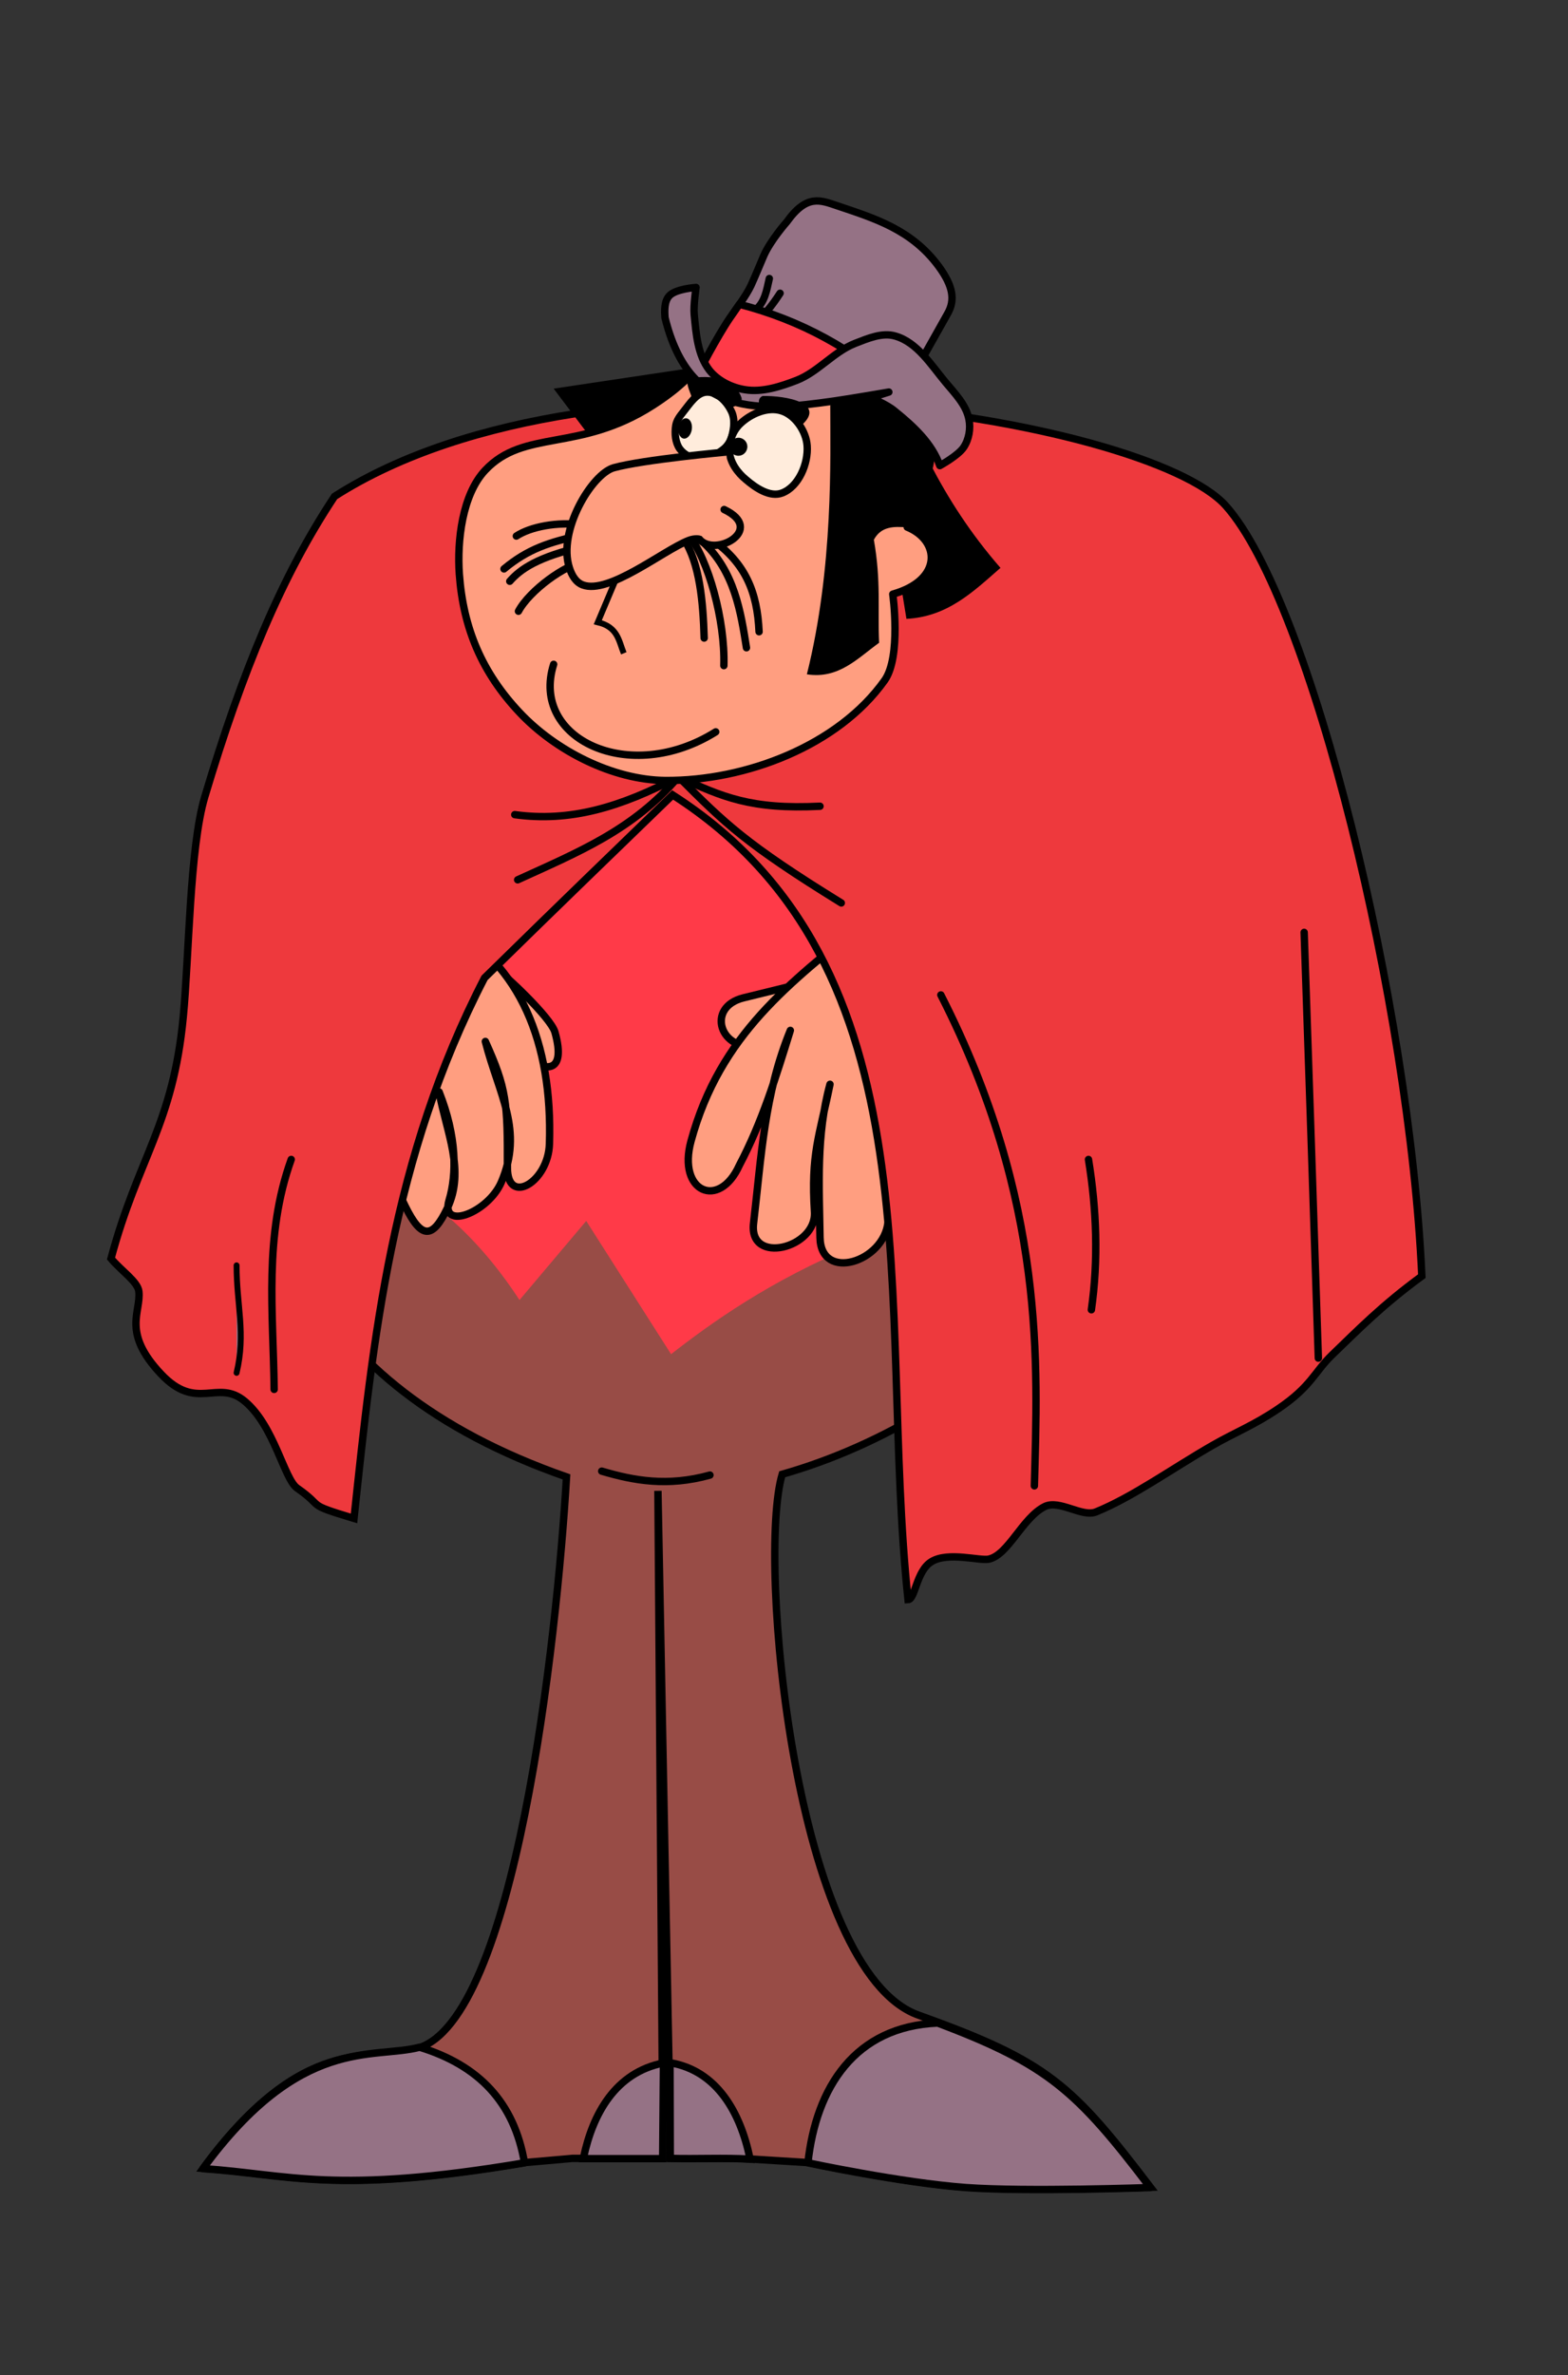 <?xml version="1.0" encoding="utf-8"?>
<!-- Generator: Adobe Illustrator 25.1.0, SVG Export Plug-In . SVG Version: 6.00 Build 0)  -->
<svg version="1.1"
	 id="svg5131" inkscape:version="0.48.0 r9654" sodipodi:docname="ÐÐ¾Ð²Ñ‹Ð¹ Ð´Ð¾ÐºÑƒÐ¼ÐµÐ½Ñ‚ 51" xmlns:cc="http://creativecommons.org/ns#" xmlns:dc="http://purl.org/dc/elements/1.1/" xmlns:inkscape="http://www.inkscape.org/namespaces/inkscape" xmlns:ns1="http://sozi.baierouge.fr" xmlns:rdf="http://www.w3.org/1999/02/22-rdf-syntax-ns#" xmlns:sodipodi="http://sodipodi.sourceforge.net/DTD/sodipodi-0.dtd" xmlns:svg="http://www.w3.org/2000/svg"
	 xmlns="http://www.w3.org/2000/svg" xmlns:xlink="http://www.w3.org/1999/xlink" x="0px" y="0px" viewBox="0 0 596.9 903.7"
	 style="enable-background:new 0 0 596.9 903.7;" xml:space="preserve">
<rect x="0" y="0" width="596.9" height="903.7" fill="#333333" stroke="none"/>
<style type="text/css">
	.st0{fill:#984C46;stroke:#000000;stroke-width:2.812;stroke-linecap:round;}
	.st1{fill:#957285;stroke:#000000;stroke-width:2.812;stroke-linecap:round;stroke-linejoin:round;}
	.st2{fill:#957285;stroke:#000000;stroke-width:2.812;stroke-linecap:round;}
	.st3{fill:#FF3A48;}
	.st4{fill:none;stroke:#000000;stroke-width:2.812;stroke-linecap:round;stroke-linejoin:round;}
	.st5{fill:#FF9E80;stroke:#000000;stroke-width:2.812;stroke-linecap:round;stroke-linejoin:round;}
	.st6{fill:#EE393D;stroke:#000000;stroke-width:2.812;}
	.st7{fill:none;stroke:#000000;stroke-width:2.812;stroke-linecap:round;}
	.st8{fill:#FFECDC;stroke:#000000;stroke-width:2.812;stroke-linecap:round;}
	.st9{fill:#FF3A48;stroke:#000000;stroke-width:2.812;stroke-linecap:round;stroke-linejoin:round;}
	.st10{fill:none;stroke:#000000;stroke-width:2.25;}
	.st11{fill:#FF9E80;stroke:#000000;stroke-width:2.812;stroke-linecap:round;}
	.st12{fill:#957285;stroke:#000000;stroke-width:2.25;stroke-linecap:round;stroke-linejoin:round;}
</style>
<sodipodi:namedview  bordercolor="#666666" borderopacity="1.0" fit-margin-bottom="0" fit-margin-left="0" fit-margin-right="0" fit-margin-top="0" id="base" inkscape:current-layer="layer1" inkscape:cx="666.65625" inkscape:cy="476.32902" inkscape:document-units="px" inkscape:pageopacity="0.0" inkscape:pageshadow="2" inkscape:window-height="904" inkscape:window-maximized="1" inkscape:window-width="1280" inkscape:window-x="-4" inkscape:window-y="-4" inkscape:zoom="0.35" pagecolor="#ffffff" showgrid="false">
	</sodipodi:namedview>
<g id="layer1" transform="translate(291.66 -105.02)" inkscape:groupmode="layer" inkscape:label="Layer 1">
	<g id="g6298">
		<path id="path4975" inkscape:connector-curvature="0" sodipodi:nodetypes="ccsccccccccscsccc" class="st0" d="M-193.7,502.1
			C-197.4,562.3-177.9,631.4-76,667c-3.7,62.8-19.7,206.7-56.7,217.4c-17.9,5.2-43.5-6.3-81.6,45.7c32.6,2.2,50.2,10,122.4-2.2
			l18.1-1.6h34.5l-1.9-254l4.9,254h26.2l26.1,1.6c0,0,35.6,7.6,60.1,9.4c23.1,1.7,70.2,0,70.2,0c-29.9-39.2-39.1-47.9-88.3-65.5
			C10.9,855-3.5,698.3,6.1,666c77.4-22.1,148-91.1,148.1-169.8C-3.6,513.2-93.6,513.8-193.7,502.1L-193.7,502.1z"/>
		<path id="path4977" inkscape:connector-curvature="0" sodipodi:nodetypes="ccscc" class="st1" d="M65.3,874.8
			C33.8,876.1,19,899.3,15.9,928c0,0,35.6,7.6,60.1,9.4c23.1,1.7,70.2,0,70.2,0C118.2,900.6,107.2,890.6,65.3,874.8z"/>
		<path id="path4979" inkscape:connector-curvature="0" sodipodi:nodetypes="cccc" class="st1" d="M-92,928
			c-3.9-23-17.4-37.1-39.9-44c-17.8,4.7-45.3-4.6-82.5,46.2C-181.7,932.4-164.2,940.2-92,928L-92,928z"/>
		<path id="path4981" inkscape:connector-curvature="0" sodipodi:nodetypes="cccccc" class="st2" d="M-39.1,890
			c-18.3,3.6-26.9,19.4-30.4,35.9l-0.1,0.5h30.2L-39.1,890L-39.1,890z"/>
		<path id="path4983" inkscape:connector-curvature="0" sodipodi:nodetypes="cccccc" class="st2" d="M-6.1,926.6l-0.1-0.4
			c-3.6-17.3-12.5-33.3-30.4-36.3l0.1,36.4C-26.3,926.6-16.2,926-6.1,926.6L-6.1,926.6z"/>
		<path id="path4985" inkscape:connector-curvature="0" sodipodi:nodetypes="cccccccc" class="st3" d="M-201.4,528.1
			c36.7,15.8,74.6,21.2,107.5,71.6l25.4-30.1l32.3,50.7C-6.3,597,54.1,555,163.4,555.1c-2.6-59.8,15.3-191.6-8.1-237.5
			c-59.3-70.6-260.6-67.5-309.9-2.9C-188.2,370.5-197.7,486.5-201.4,528.1L-201.4,528.1z"/>
		<path id="path5059" inkscape:connector-curvature="0" sodipodi:nodetypes="cc" class="st4" d="M-62.6,664.8
			c12.2,3.6,25,6,41.2,1.5"/>
		<path id="path5063" inkscape:connector-curvature="0" sodipodi:nodetypes="cssc" class="st5" d="M-101.7,474.6
			c1.6,0.8,19.7,17.5,21.3,23.2c4.5,16-3.7,16.3-14.9,6.8l-16.7-14.3"/>
		<path id="path5061" inkscape:connector-curvature="0" sodipodi:nodetypes="csscsscssc" class="st5" d="M-152.7,522
			c11.6,15.5,6.9,25.1,15.3,42c6.1,12.4,10.3,12.7,16,0.8c6.9-14.4-0.3-28.9-3.1-44.3c6.7,16.9,6.8,31.2,3.8,41.2
			c-3.5,11.8,14.9,4.8,19.9-6.9c8.5-19.9-0.9-33.1-6.1-53.5c8.1,17.9,8.5,23.3,8.4,48.1c0,14.5,15.6,5.5,16-9.2
			c1.2-38.6-11.3-68.2-38.9-83.2"/>
		<path id="path5065" inkscape:connector-curvature="0" sodipodi:nodetypes="cssc" class="st5" d="M17.9,478.2l-26.5,6.5
			c-14.4,3.5-9.2,20.7,5.9,18.4l31.9-4.9"/>
		<path id="path5067" inkscape:connector-curvature="0" sodipodi:nodetypes="csccccccsc" class="st5" d="M37.5,455.8
			c-28.2,23.1-55,42.7-66.1,83.4c-5.3,19.4,10.7,26.3,18.4,9.2c8.6-16.3,14-33.8,19.4-51.3c-9.9,24.2-11,47.7-14,73.4
			c-1.9,16,24,9.5,23.2-4.3c-1.4-22.1,1.8-28.6,5.9-48.6c-5.3,19.3-4.1,38.6-3.8,58.3c0.3,17,24.4,9.3,25.9-5.9
			c3.5-36.1,1.6-47.9,24.8-75.1"/>
		<path id="path4995" inkscape:connector-curvature="0" sodipodi:nodetypes="ccccssssssscscsscssssc" class="st6" d="M-156.9,682.8
			c7.3-68.6,14.3-137.2,49.7-205.7c30.8-30.2,48.5-47.2,71.6-69.6C66.9,473.2,42.3,602.5,54,713.7c2.8-0.1,3.1-11,9-14.5
			c6.3-3.8,18.3-0.2,21.7-0.9c7.5-1.6,12.8-15.7,21.3-20c5.6-2.8,14.3,4.2,19.6,2c14-5.7,28.8-16.4,44.3-25.3
			c8.5-4.9,15.7-7.6,25-13.9c12.6-8.5,13.7-13.9,20.5-20.5c10.1-9.7,18.9-18.8,34.2-30c-4.6-102.6-42.1-256.7-74.6-293.1
			c-29.9-33.6-238.1-68.3-339.3-3.6c-20.1,30.3-35,66.2-49.4,114.3c-5.8,19.4-6,61.3-8.2,83.8c-3.9,41.1-17.2,53.5-27.5,91.9
			c3.8,4.6,10.2,8.8,10.6,12.5c0.9,7.9-6.6,15.5,8.4,31.4c13.7,14.6,21.5,1.7,31.9,10.4c11.3,9.4,15,29.7,20,33.1
			C-167.6,678.9-176.1,677-156.9,682.8L-156.9,682.8z"/>
		<path id="path4997" inkscape:connector-curvature="0" sodipodi:nodetypes="ccc" class="st4" d="M-94.6,439.8
			c23.2-10.6,44-19,61.2-39.2c17.9,17.9,25.4,25.4,62,48"/>
		<path id="path5049" inkscape:connector-curvature="0" sodipodi:nodetypes="ccc" class="st4" d="M-95.7,415
			c21.1,2.9,40.2-2.8,62.3-14.4c16.8,7.7,27.6,12.5,53.9,11.2"/>
		<path id="path5051" inkscape:connector-curvature="0" sodipodi:nodetypes="cc" class="st4" d="M210.2,621.8
			c-1.8-54.7-3.6-110.1-5.4-162"/>
		<path id="path5053" inkscape:connector-curvature="0" sodipodi:nodetypes="cc" class="st4" d="M102.1,670.4
			c1.2-45.8,4.6-108-35.6-186.8"/>
		<path id="path5055" inkscape:connector-curvature="0" sodipodi:nodetypes="cc" class="st4" d="M-187.3,633.7
			c-0.3-29.2-4-58.3,6.5-87.5"/>
		<path id="path5057" inkscape:connector-curvature="0" sodipodi:nodetypes="cc" class="st4" d="M122.7,546.2
			c3.1,19.1,3.8,38.2,1.1,57.2"/>
		<path id="path4999" inkscape:connector-curvature="0" d="M-26.2,244.7l-54.7,8.2l23.7,31.4l27.3-12.2L-47.5,293l39.9,4.2l8.7-42.9
			L-26.2,244.7z"/>
		<path id="path5001" inkscape:connector-curvature="0" sodipodi:nodetypes="sccssssssss" class="st5" d="M62.6,280
			c-1.2,9-8.9,25.6-8.9,25.6c12.5,5.1,13.6,20.1-5.5,25.5c0,0,3.3,23.8-3.1,32.8C27.4,388.8-7.8,402.2-38.4,402
			c-20-0.2-41.8-11.3-55.5-25.9c-14.2-15.1-21.4-31.9-22.9-52.6c-0.9-12.7,1.1-30.2,9.8-39.5c14.9-15.9,35.7-6.7,63.8-24.7
			c19.8-12.7,17.7-19.3,30.2-25.9C26.1,212.7,67,246.6,62.6,280L62.6,280z"/>
		<path id="path5003" inkscape:connector-curvature="0" d="M62.4,281.4c6.9,13.3,15.3,26.5,26.8,39.7c-10.3,9-20.1,18.6-35.8,19.4
			l-1.7-10.5c15.3-6.2,13.6-19.6,2-24.3c-5-0.4-9.9-0.5-12.7,4.7c2.8,15.9,1.4,26.3,2,39.2c-8.2,5.9-15.4,13.9-27.5,12
			c10.2-40.7,8.9-82.9,8.9-102.4c16.1-8,21.6-1.3,39.5,15.9L62.4,281.4L62.4,281.4L62.4,281.4z"/>
		<path id="path5005" inkscape:connector-curvature="0" sodipodi:nodetypes="cc" class="st7" d="M-2.7,345.4
			c-0.7-15.1-5.1-26.1-18.2-35.3"/>
		<path id="path5007" inkscape:connector-curvature="0" sodipodi:nodetypes="cc" class="st7" d="M-7.5,351.5
			c-2.1-13.1-4.4-29.4-17.1-40.7"/>
		<path id="path5009" inkscape:connector-curvature="0" sodipodi:nodetypes="cc" class="st7" d="M-16.1,358.3
			c0.5-17.3-5.9-40.3-13.4-49.7"/>
		<path id="path5011" inkscape:connector-curvature="0" sodipodi:nodetypes="cc" class="st7" d="M-23.6,347.8
			c-0.4-13.7-1.7-28.4-7.7-37.6"/>
		<path id="path5013" inkscape:connector-curvature="0" sodipodi:nodetypes="cc" class="st7" d="M-69.6,304.8
			c-9.9-1.4-20.2,0.7-25.5,4.2"/>
		<path id="path5015" inkscape:connector-curvature="0" sodipodi:nodetypes="cc" class="st7" d="M-70,308.6
			c-12.5,2.6-20.8,5.4-29.8,12.9"/>
		<path id="path5017" inkscape:connector-curvature="0" sodipodi:nodetypes="cc" class="st7" d="M-69.7,313
			c-17.1,3.9-23.8,8.5-27.9,13.2"/>
		<path id="path5019" inkscape:connector-curvature="0" sodipodi:nodetypes="cc" class="st7" d="M-69.3,318.9
			c-6.9,0.7-20.8,10.8-25,18.7"/>
		<path id="path5025" inkscape:connector-curvature="0" sodipodi:nodetypes="sssssssss" class="st8" d="M-16.2,275.9
			c1.5-1.2,2.6-3,3.1-4.8c0.9-3.1,1.3-6.8-0.2-9.7c-1.7-3.5-5.2-7.2-9.1-7.2c-4,0-6.7,4.5-9.2,7.6c-1.2,1.5-2.5,3.2-2.8,5.1
			c-0.5,3-0.2,6.5,1.5,8.9c1.6,2.2,4.6,3.8,7.3,3.9C-22.2,279.8-18.8,278-16.2,275.9L-16.2,275.9z"/>
		
			<path id="path5029" sodipodi:cx="-356.07877" sodipodi:cy="296.89435" sodipodi:rx="3.2829957" sodipodi:ry="4.9244938" sodipodi:type="arc" d="
			M-33.4,267.7c-0.3,2.1,0.6,4,2,4.2c1.4,0.2,2.8-1.4,3.1-3.5c0.3-2.1-0.6-4-2-4.2C-31.7,264-33.1,265.5-33.4,267.7z"/>
		<path id="path5031" inkscape:connector-curvature="0" sodipodi:nodetypes="csssssssccccc" class="st1" d="M51,256.5l18.1-32.2
			c2.9-5.1,2.1-10.4-3.4-17.9c-10.4-14.1-24.5-18.3-38.7-23.1c-6.3-2.1-11.5-4.5-19.1,6.1c0,0-6.2,7-8.8,12.9
			c-1.2,2.8-3.6,8.6-4.9,11.4c-1.8,3.8-5.5,8.7-7.9,12.2c-4.9,7.2-12,20.9-12,20.9l16.2,8.5l28.6-4.3l24.5-1.3L51,256.5z"/>
		<path id="path5033" inkscape:connector-curvature="0" sodipodi:nodetypes="cc" class="st4" d="M0.2,223.5c2-2.3,3.6-4.6,5.1-6.9"
			/>
		<path id="path5035" inkscape:connector-curvature="0" sodipodi:nodetypes="cc" class="st4" d="M-4.2,223c3.7-2.8,4.4-7.6,5.4-12"
			/>
		<path id="path5037" inkscape:connector-curvature="0" class="st9" d="M-10.2,220.8c23.5,6.1,43.2,16.9,62.2,33.9l-1,1.8l-7.5-6.8
			L19,251l-28.6,4.3l-16.2-8.4c0,0,7.1-13.7,12-20.9C-12.7,224.4-11.4,222.6-10.2,220.8L-10.2,220.8z"/>
		<path id="path5039" inkscape:connector-curvature="0" sodipodi:nodetypes="cssssssssscscsccsc" class="st1" d="M66.1,282.2
			c0,0,7-3.8,9.1-7c2-3,2.7-7.1,2-10.6c-1-5.4-5.3-9.8-8.9-14.1c-5.5-6.6-10.8-15.2-19.1-17.6c-5-1.5-10.5,0.9-15.4,2.8
			c-8.1,3.2-14,10.8-22.1,14c-6.2,2.4-13.2,4.7-19.8,3.6c-5.1-0.8-10.3-3.4-13.5-7.4c-4.5-5.8-5.1-14-5.8-21.3
			c-0.3-3.4,0.7-10.2,0.7-10.2s-7.8,0.5-10.2,3.2c-1.9,2.1-1.8,5.5-1.6,8.3c9.3,38,35.8,35.8,64.4,31.7c6.9-1,20.8-3.4,20.8-3.4
			l-7,2.2c0,0,6,2.3,9.2,5C56.1,267.2,63.2,273.8,66.1,282.2L66.1,282.2z"/>
		<path id="path5041" inkscape:connector-curvature="0" sodipodi:nodetypes="cc" class="st7" d="M-19.2,383.5
			c-32.8,20.6-70.7,2.7-61.7-25.7"/>
		<path id="path5043" inkscape:connector-curvature="0" sodipodi:nodetypes="sssssss" class="st8" d="M6,261.4
			c5.1,1.7,9.2,7.7,9.6,13.2c0.5,6.8-3.2,15.6-9.5,18c-4.6,1.8-10.1-1.9-13.8-5.1c-3.2-2.6-6-6.5-6.3-10.6
			c-0.3-3.8,1.4-8.1,4.2-10.7C-5.8,262.4,0.7,259.6,6,261.4L6,261.4z"/>
		
			<path id="path5045" sodipodi:cx="-371.98868" sodipodi:cy="299.54599" sodipodi:rx="4.2931485" sodipodi:ry="4.2931485" sodipodi:type="arc" d="
			M-14,274.5c-0.3,1.9,1,3.6,2.9,3.9c1.9,0.3,3.6-1,3.9-2.9c0.3-1.9-1-3.6-2.9-3.9C-12,271.4-13.7,272.7-14,274.5z"/>
		<path id="path5069" inkscape:connector-curvature="0" sodipodi:nodetypes="ccc" class="st10" d="M-53.8,317.4l-10.3,24.4
			c7.7,1.8,8,7.2,9.9,11.8"/>
		<path id="path5027" inkscape:connector-curvature="0" sodipodi:nodetypes="ccssssc" class="st11" d="M-16,298.9
			c16,7.6-3.5,18.4-9.4,11.3c0,0-1.6-0.5-4.2,0.5c-9.8,3.9-30.3,20.6-40.2,16.9c-2.7-1-4.2-3.7-5.1-6.5
			c-4.6-14.1,8.6-35.8,16.9-38.1c11.2-3.1,43-6,43-6"/>
		<path id="path5071" inkscape:connector-curvature="0" sodipodi:nodetypes="cc" class="st12" d="M-201.6,627.4
			c3.6-15.1,0-25.5,0-40.9"/>
		<path id="path5073" inkscape:connector-curvature="0" sodipodi:nodetypes="cccc" d="M-2.8,260.8c0.4-2.3-0.8-3.9,1.4-5.1
			c8.8-0.2,25.3,2.7,14.1,11.8C10,260.9,5,261.4-2.8,260.8L-2.8,260.8z"/>
		<path id="path5075" inkscape:connector-curvature="0" sodipodi:nodetypes="ccssc" d="M-12.6,259.8c-9.8-6.2-8.1-6.5-15.8-3.8
			c-0.4-1.7-3.3-6.8-0.1-7.2c10.8-1.3,16.9,1.4,19.1,7.5C-8.9,257.8-11.2,259.6-12.6,259.8L-12.6,259.8z"/>
	</g>
</g>
</svg>
